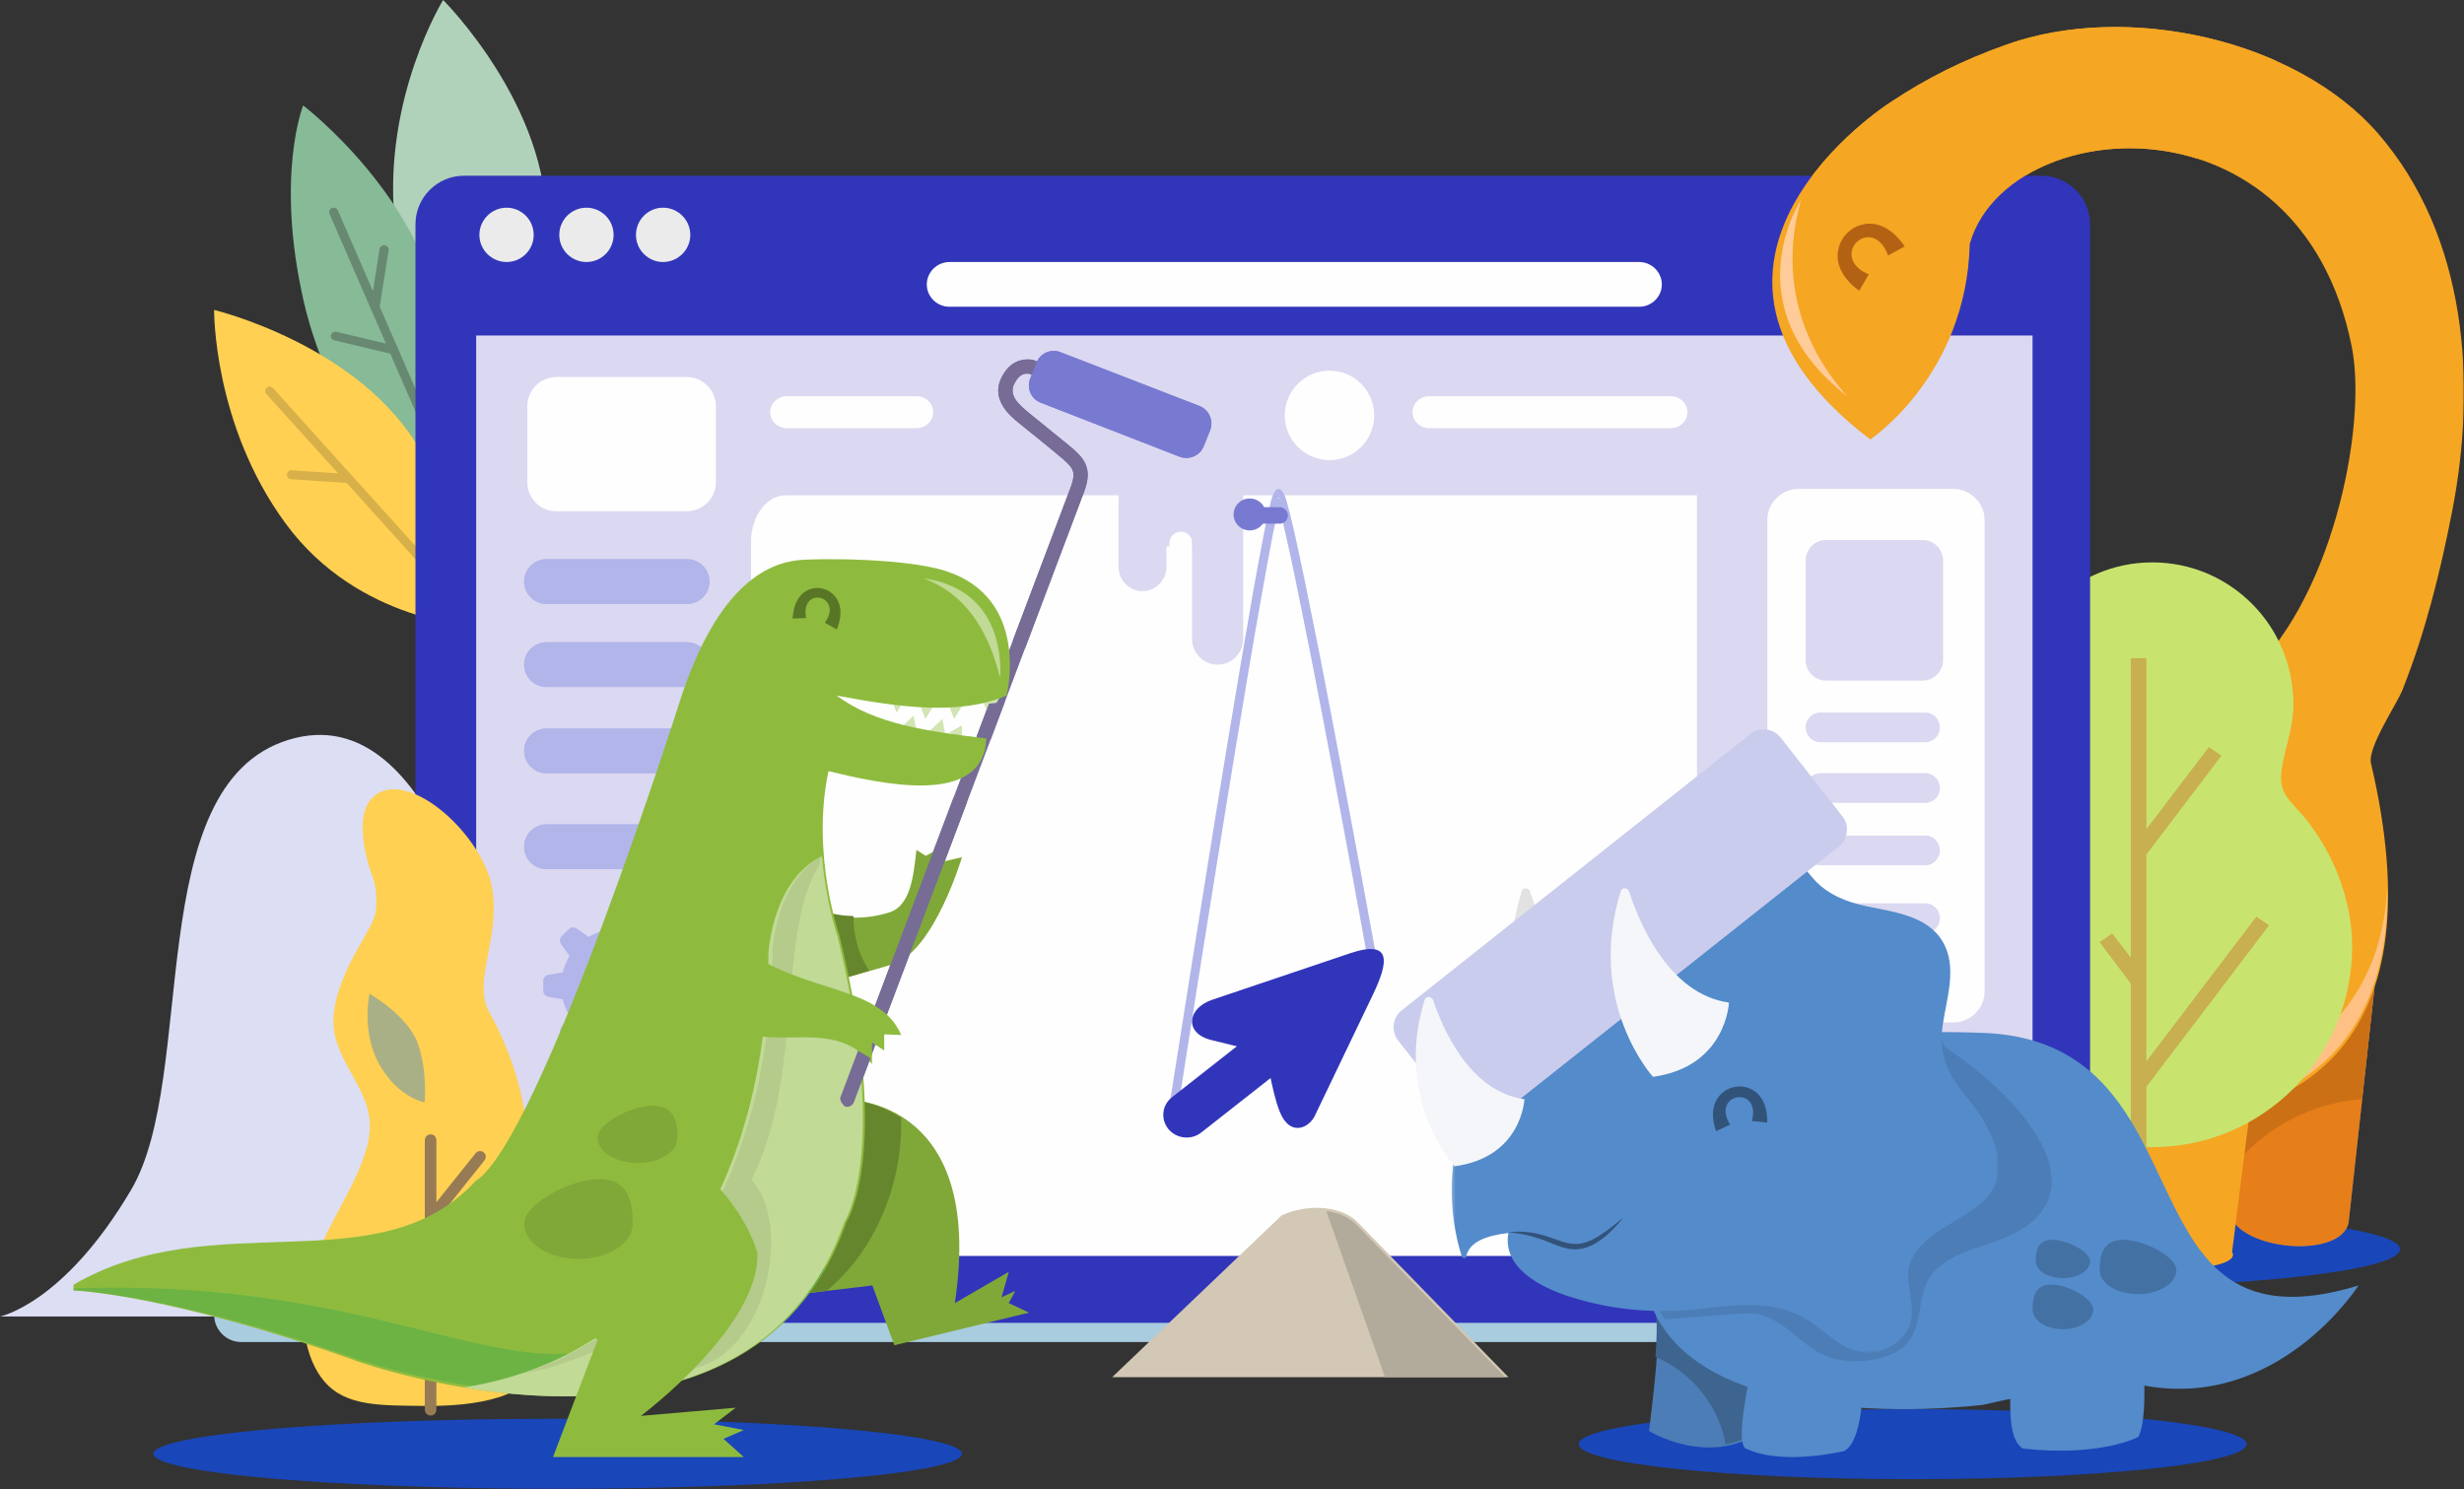 <?xml version="1.0" encoding="UTF-8"?>
<svg width="771px" height="466px" viewBox="0 0 771 466" version="1.1" xmlns="http://www.w3.org/2000/svg" xmlns:xlink="http://www.w3.org/1999/xlink">
    <rect x="0" y="0" width="771" height="466" fill="#333333" stroke="none"/>
    <!-- Generator: Sketch 52.4 (67378) - http://www.bohemiancoding.com/sketch -->
    <title>Hero--illustration</title>
    <desc>Created with Sketch.</desc>
    <defs>
        <polygon id="path-1" points="0.001 0.326 410.767 0.326 410.767 365.573 0.001 365.573"></polygon>
        <polygon id="path-3" points="0 0.541 235.556 0.541 235.556 40.09 0 40.09"></polygon>
        <polygon id="path-5" points="0.641 0.069 171.756 0.069 171.756 165.371 0.641 165.371"></polygon>
    </defs>
    <g id="Welcome" stroke="none" stroke-width="1" fill="none" fill-rule="evenodd">
        <g id="Desktop" transform="translate(-121, -218)">
            <g id="Hero" transform="translate(-57, -71)">
                <g id="Hero--illustration" transform="translate(178, 231)">
                    <g id="Bronto-Body" transform="translate(565.5, 261.5) scale(-1, 1) translate(-565.5, -261.5) translate(360, 62)">
                        <ellipse id="Oval" fill="#1946B9" cx="124.5" cy="386.96" rx="104.5" ry="11.96"></ellipse>
                        <path d="M73,309.884 L73,377.002 C67.509,388.098 36.482,389.651 35.998,377.6 L28,305 L73,309.884 Z" id="Fill-4" fill="#4C7DB6"></path>
                        <path d="M73,309.884 L73,377.002 C67.509,388.098 36.482,389.651 35.998,377.6 L28,305 L73,309.884 Z" id="Fill-6" fill="#E67E19"></path>
                        <path d="M73,362 L73,309.782 L28,305 L31.902,339.971 C48.443,341.191 63.202,349.585 73,362" id="Fill-8" fill="#CC7016"></path>
                        <path d="M172,310 L172,376.947 C166.683,388.045 136.468,389.699 136,377.643 L146.44,310 L172,310 Z" id="Fill-10" fill="#E67E19"></path>
                        <path d="M154.928,352.999 C161.217,352.999 167.287,354.079 173,356 L173,311 L146.031,311 L139,355.339 C144.088,353.85 149.42,352.999 154.928,352.999" id="Fill-12" fill="#CC7016"></path>
                        <g id="Group-16">
                            <mask id="mask-2" fill="white">
                                <use xlink:href="#path-1"></use>
                            </mask>
                            <g id="Clip-15"></g>
                            <path d="M197.844,329.141 C197.844,329.141 -12.066,410.391 29.109,234.851 C30.25,229.994 21.003,216.313 19.29,212.003 C12.108,193.961 7.44,175.165 3.73,156.136 C-4.126,115.882 -0.988,69.845 26.968,37.681 C52.394,8.426 105.395,-3.5 143.21,9.984 C156.856,14.852 167.855,20.288 179.763,28.215 C179.771,28.22 258.1,78.373 185.789,133.541 C185.789,133.541 155.661,113.472 154.653,72.349 C143.21,31.75 51.317,23.566 35.132,104.45 C30.067,129.769 41.595,185.738 69.287,208.772 C325.401,187.704 148.627,332.153 410.767,341.178 C410.767,341.178 298.284,403.376 197.844,329.141 Z" id="Fill-14" fill="#F5A623" mask="url(#mask-2)"></path>
                        </g>
                        <path d="M24.01,274 C23.025,350.545 92.906,352.375 145,343.142 C87.264,345.944 27.353,333.771 24.01,274" id="Fill-17" fill="#FFC083"></path>
                        <path d="M246.578,348.733 C241.626,347.723 237.02,345.961 232.8,343.603 C228.099,342.892 223.401,342.176 218.711,341.357 C218.131,341.257 217.568,341.122 217,341 C280.988,377.332 346.659,364.799 383,352.592 C337.435,357.655 291.848,357.971 246.578,348.733" id="Fill-19" fill="#F47925"></path>
                        <path d="M175,73.101 C176.797,70.539 179.261,67.769 182.767,66.543 C186.285,65.26 190.428,66.336 192.936,68.883 C195.548,71.338 196.691,75.401 195.572,78.957 C194.482,82.518 191.873,85.062 189.255,87 L186.253,81.858 C188.524,80.943 190.49,79.429 191.268,77.508 C192.104,75.632 191.596,73.311 190.057,71.8 C188.529,70.257 186.205,69.795 184.359,70.694 C182.444,71.564 181.066,73.552 180.216,75.981 L175,73.101 Z" id="Fill-21" fill="#B36214"></path>
                        <path d="M130,300.711 C130,305.842 123.059,310 114.499,310 C105.939,310 99,305.842 99,300.711 C99,295.581 111.967,289 120.527,289 C129.087,289 130,295.581 130,300.711" id="Fill-23" fill="#E67E19"></path>
                        <path d="M157,315.038 C157,319.437 151.63,323 145.001,323 C138.373,323 133,319.437 133,315.038 C133,310.64 143.042,305 149.665,305 C156.296,305 157,310.64 157,315.038" id="Fill-25" fill="#E67E19"></path>
                        <path d="M154,292.366 C154,296.03 149.3,299 143.503,299 C137.7,299 133,296.03 133,292.366 C133,288.697 141.787,284 147.587,284 C153.381,284 154,288.697 154,292.366" id="Fill-27" fill="#E67E19"></path>
                        <path d="M91,307.366 C91,311.03 86.3,314 80.503,314 C74.7,314 70,311.03 70,307.366 C70,303.697 78.787,299 84.587,299 C90.381,299 91,303.697 91,307.366" id="Fill-29" fill="#E67E19"></path>
                        <path d="M207.319,58.37 C207.319,58.37 229.513,91.582 193,120 C208.98,102.105 214.083,79.773 206.961,57 L207.319,58.37 Z" id="Fill-31" fill="#FFCB98"></path>
                        <path d="M112,320 L112,386.811 C100.626,396.299 68.928,393.433 72.565,387.826 L64,320 L112,320 Z" id="Fill-33" fill="#F5A623"></path>
                        <path d="M115,321.366 C115,325.03 110.3,328 104.503,328 C98.7,328 94,325.03 94,321.366 C94,317.697 102.787,313 108.587,313 C114.381,313 115,317.697 115,321.366" id="Fill-35" fill="#E67E19"></path>
                        <path d="M208,320 L208,386.721 C202.318,397.888 169.082,399.865 168.582,387.735 L160,320 L208,320 Z" id="Fill-37" fill="#F5A623"></path>
                    </g>
                    <g id="Browser-Window">
                        <g id="Group-5" transform="translate(67, 58)">
                            <path d="M90.608,127 C90.608,127 59.995,106.921 56.437,68.644 C52.933,30.368 71.658,0 71.658,0 C71.658,0 105.174,33.354 103.968,71.686 C102.709,109.963 90.608,127 90.608,127" id="Fill-1" fill="#B1D2BA"></path>
                            <path d="M64.884,162 C64.884,162 36.83,133.217 27.967,94.033 C19.106,54.849 27.857,33 27.857,33 C27.857,33 67.113,62.94 71.079,102.785 C75.052,142.684 64.884,162 64.884,162" id="Fill-3" fill="#87BA97"></path>
                            <path d="M81.966,196 C81.966,196 45.177,194.89 22.397,163.869 C-0.383,132.904 0,97 0,97 C0,97 46.17,108.043 64.868,141.561 C83.565,175.078 81.966,196 81.966,196" id="Fill-5" fill="#FFD052"></path>
                            <path d="M16.36,123.321 C15.863,122.762 15.863,121.871 16.47,121.37 C17.019,120.868 17.843,120.868 18.394,121.425 L43.019,148.747 C43.072,148.802 43.13,148.857 43.182,148.914 L73.637,182.649 C74.13,183.263 74.13,184.097 73.581,184.656 C72.976,185.157 72.152,185.102 71.603,184.546 L41.478,151.145 L24.054,149.975 C23.284,149.918 22.734,149.249 22.79,148.468 C22.844,147.687 23.505,147.13 24.219,147.185 L38.784,148.133 L16.36,123.321 Z" id="Fill-7" fill="#D7B04A"></path>
                            <path d="M36.102,66.932 C35.814,66.209 36.157,65.432 36.844,65.097 C37.586,64.82 38.445,65.154 38.731,65.875 L49.699,91.115 L51.757,77.94 C51.929,77.162 52.612,76.66 53.412,76.772 C54.212,76.883 54.726,77.605 54.613,78.329 L51.814,95.952 L71.867,142.091 C72.209,142.76 71.867,143.594 71.125,143.87 C70.383,144.204 69.581,143.87 69.238,143.149 L55.127,110.684 L37.644,106.514 C36.844,106.348 36.387,105.624 36.56,104.847 C36.788,104.124 37.529,103.678 38.271,103.845 L53.757,107.514 L36.102,66.932 Z" id="Fill-9" fill="#688971"></path>
                        </g>
                        <path d="M0,470 L188,470 C188,470 166.015,421.099 160.203,392.211 C154.333,363.38 136.724,275.388 90.318,289.526 C43.97,303.721 62.021,394.705 41.034,430.356 C19.99,466.063 0,470 0,470" id="Fill-11" fill="#DCDEF3"></path>
                        <path d="M75.465,461 L699.535,461 C704.183,461 708,464.821 708,469.473 C708,474.181 704.183,478 699.535,478 L75.465,478 C70.819,478 67,474.181 67,469.473 C67,464.821 70.819,461 75.465,461" id="Fill-13" fill="#A9CCDF"></path>
                        <path d="M629.401,278.299 C629.401,283.109 630.172,287.756 631.605,292.124 C633.698,297.433 635.295,301.858 632.761,306.503 C629.566,312.143 622.956,316.125 618.272,324.975 C613.645,333.712 611,343.668 611,354.285 C611,388.906 639.042,417 673.473,417 C708.014,417 736,388.906 736,354.285 C736,339.132 729.831,324.421 720.907,313.583 C714.68,306.669 712.641,305.231 714.295,296.77 C715.617,290.078 717.601,285.376 717.601,278.299 C717.601,253.853 697.879,234 673.473,234 C649.125,234 629.401,253.853 629.401,278.299 Z" id="Fill-17" fill="#C8E46E"></path>
                        <polygon id="Fill-19" fill="#C8AF50" points="671.607 465 666.738 465 666.738 365.805 657 352.865 660.917 350.142 666.738 357.695 666.738 264 671.607 264 671.607 317.484 691.14 291.826 695.115 294.491 671.607 325.427 671.607 390.187 706.029 344.867 710 347.587 671.607 398.13"></polygon>
                        <g id="Browser" transform="translate(130, 113)">
                            <path d="M15.138,0 L508.807,0 C517.125,0 524,6.825 524,15.201 L524,343.799 C524,352.121 517.125,359 508.807,359 L15.138,359 C6.82,359 0,352.121 0,343.799 L0,15.201 C0,6.825 6.82,0 15.138,0" id="Fill-23" fill="#3135BA"></path>
                            <polygon id="Fill-25" fill="#DBD8F1" points="19 338 506 338 506 50 19 50"></polygon>
                            <path d="M401,100 L401,338 L105,338 L105,114.611 C105,106.588 109.869,100 115.848,100 L401,100 Z" id="Fill-27" fill="#FEFEFE"></path>
                            <path d="M220,97 L235,97 L235,122.414 C235,126.566 231.593,130 227.47,130 C223.351,130 220,126.566 220,122.414 L220,97 Z" id="Fill-28" fill="#DBD8F1"></path>
                            <path d="M243,97 L259,97 L259,144.984 C259,149.381 255.402,153 250.971,153 C246.6,153 243,149.381 243,144.984 L243,97 Z" id="Fill-29" fill="#DBD8F1"></path>
                            <path d="M230,96 L247,96 L247,116 L243.088,116 L243.088,114.946 C243.088,113 241.466,111.389 239.507,111.389 C237.55,111.389 235.93,113 235.93,114.946 L235.93,116 L230,116 L230,96 Z" id="Fill-30" fill="#DBD8F1"></path>
                            <path d="M28.527,27 C33.192,27 37,23.192 37,18.526 C37,13.808 33.192,10 28.527,10 C23.861,10 20,13.808 20,18.526 C20,23.192 23.861,27 28.527,27" id="Fill-40" fill="#EBEBEB"></path>
                            <path d="M53.5,27 C58.182,27 62,23.192 62,18.526 C62,13.808 58.182,10 53.5,10 C48.82,10 45,13.808 45,18.526 C45,23.192 48.82,27 53.5,27" id="Fill-41" fill="#EBEBEB"></path>
                            <path d="M77.474,27 C82.139,27 86,23.192 86,18.526 C86,13.808 82.139,10 77.474,10 C72.806,10 69,13.808 69,18.526 C69,23.192 72.806,27 77.474,27" id="Fill-43" fill="#EBEBEB"></path>
                            <g id="Group-12" transform="translate(34, 61)">
                                <path d="M6.998,59 L51.002,59 C54.886,59 58,62.172 58,65.999 C58,69.828 54.886,73 51.002,73 L6.998,73 C3.116,73 0,69.828 0,65.999 C0,62.172 3.116,59 6.998,59" id="Fill-101" fill="#B2B5EA"></path>
                                <path d="M6.998,85 L51.002,85 C54.886,85 58,88.172 58,91.999 C58,95.828 54.886,99 51.002,99 L6.998,99 C3.116,99 0,95.828 0,91.999 C0,88.172 3.116,85 6.998,85" id="Fill-102" fill="#B2B5EA"></path>
                                <path d="M6.998,112 L51.002,112 C54.886,112 58,115.118 58,119 C58,122.828 54.886,126 51.002,126 L6.998,126 C3.116,126 0,122.828 0,119 C0,115.118 3.116,112 6.998,112" id="Fill-103" fill="#B2B5EA"></path>
                                <path d="M6.998,142 L51.002,142 C54.886,142 58,145.118 58,148.999 C58,152.828 54.886,156 51.002,156 L6.998,156 C3.116,156 0,152.828 0,148.999 C0,145.118 3.116,142 6.998,142" id="Fill-104" fill="#B2B5EA"></path>
                                <path d="M6.998,59 L51.002,59 C54.886,59 58,62.172 58,65.999 C58,69.828 54.886,73 51.002,73 L6.998,73 C3.116,73 0,69.828 0,65.999 C0,62.172 3.116,59 6.998,59" id="Fill-101" fill="#B2B5EA"></path>
                                <path d="M6.998,85 L51.002,85 C54.886,85 58,88.172 58,91.999 C58,95.828 54.886,99 51.002,99 L6.998,99 C3.116,99 0,95.828 0,91.999 C0,88.172 3.116,85 6.998,85" id="Fill-102" fill="#B2B5EA"></path>
                                <path d="M6.998,112 L51.002,112 C54.886,112 58,115.118 58,119 C58,122.828 54.886,126 51.002,126 L6.998,126 C3.116,126 0,122.828 0,119 C0,115.118 3.116,112 6.998,112" id="Fill-103" fill="#B2B5EA"></path>
                                <path d="M6.998,142 L51.002,142 C54.886,142 58,145.118 58,148.999 C58,152.828 54.886,156 51.002,156 L6.998,156 C3.116,156 0,152.828 0,148.999 C0,145.118 3.116,142 6.998,142" id="Fill-104" fill="#B2B5EA"></path>
                                <path d="M10.047,2 L50.899,2 C55.886,2 60,6.107 60,11.091 L60,34.963 C60,39.947 55.886,44 50.899,44 L10.047,44 C5.058,44 1,39.947 1,34.963 L1,11.091 C1,6.107 5.058,2 10.047,2" id="Fill-105" fill="#FEFEFE"></path>
                                <path d="M33.752,175.087 C35.562,175.526 37.261,176.294 38.853,177.227 L42.363,174.704 C43.183,174.156 44.226,173.992 44.94,174.704 L44.994,174.758 L47.242,177.006 L47.298,177.062 C48.01,177.774 47.9,178.871 47.298,179.694 L44.832,183.203 C45.762,184.74 46.474,186.494 46.913,188.305 L51.191,189.017 C52.178,189.182 53,189.84 53,190.828 L53,190.937 L53,194.117 L53,194.174 C53,195.215 52.178,195.874 51.191,196.039 L46.913,196.751 C46.474,198.562 45.762,200.26 44.832,201.851 L47.298,205.361 C47.9,206.185 48.01,207.226 47.298,207.94 L47.298,207.994 L44.994,210.298 L44.94,210.298 C44.226,211.01 43.183,210.902 42.363,210.298 L38.853,207.829 C37.261,208.762 35.562,209.474 33.752,209.913 L33.04,214.191 C32.875,215.18 32.217,216 31.174,216 L31.12,216 L27.94,216 L27.827,216 C26.843,216 26.183,215.18 26.02,214.191 L25.307,209.913 C23.496,209.474 21.743,208.762 20.205,207.829 L16.697,210.298 C15.875,210.902 14.776,211.01 14.064,210.298 L14.008,210.298 L11.76,207.994 L11.705,207.94 C10.992,207.226 11.156,206.185 11.705,205.361 L14.226,201.851 C13.24,200.26 12.528,198.562 12.089,196.751 L7.867,196.039 C6.824,195.874 6,195.215 6,194.174 L6,194.117 L6,190.937 L6,190.828 C6,189.84 6.824,189.182 7.867,189.017 L12.089,188.305 C12.528,186.494 13.24,184.74 14.226,183.203 L11.705,179.694 C11.102,178.871 10.992,177.774 11.705,177.062 L11.76,177.006 L14.008,174.758 L14.064,174.704 C14.776,173.992 15.817,174.156 16.641,174.704 L20.205,177.227 C21.743,176.294 23.441,175.526 25.25,175.087 L26.02,170.863 C26.183,169.878 26.843,169 27.827,169 L27.884,169 L31.12,169 L31.174,169 C32.161,169 32.819,169.878 32.985,170.863 L33.752,175.087 Z" id="Fill-106" fill="#B2B5EA"></path>
                                <path d="M29.53,185 C33.661,185 37,188.397 37,192.53 C37,196.661 33.661,200 29.53,200 C25.399,200 22,196.661 22,192.53 C22,188.397 25.399,185 29.53,185" id="Fill-107" fill="#DBD8F1"></path>
                                <path d="M398.832,37 L447.111,37 C452.529,37 457,41.376 457,46.745 L457,194.255 C457,199.624 452.529,204 447.111,204 L398.832,204 C393.412,204 389,199.624 389,194.255 L389,46.745 C389,41.376 393.412,37 398.832,37" id="Fill-108" fill="#FEFEFE"></path>
                                <path d="M407.354,53 L437.646,53 C441.152,53 444,55.882 444,59.428 L444,90.572 C444,94.118 441.152,97 437.646,97 L407.354,97 C403.848,97 401,94.118 401,90.572 L401,59.428 C401,55.882 403.848,53 407.354,53" id="Fill-109" fill="#DBD8F1"></path>
                                <path d="M405.558,145.501 L438.496,145.501 C440.992,145.501 443,147.572 443,150.146 C443,152.663 440.992,154.791 438.496,154.791 L405.558,154.791 C403.06,154.791 401,152.663 401,150.146 C401,147.572 403.06,145.501 405.558,145.501 M405.558,125.97 L438.496,125.97 C440.992,125.97 443,128.096 443,130.615 C443,133.19 440.992,135.261 438.496,135.261 L405.558,135.261 C403.06,135.261 401,133.19 401,130.615 C401,128.096 403.06,125.97 405.558,125.97 M405.558,107 L438.496,107 C440.992,107 443,109.069 443,111.643 C443,114.162 440.992,116.289 438.496,116.289 L405.558,116.289 C403.06,116.289 401,114.162 401,111.643 C401,109.069 403.06,107 405.558,107 M405.558,166.709 L438.496,166.709 C440.992,166.709 443,168.78 443,171.355 C443,173.929 440.992,176 438.496,176 L405.558,176 C403.06,176 401,173.929 401,171.355 C401,168.78 403.06,166.709 405.558,166.709" id="Fill-110" fill="#DBD8F1"></path>
                                <path d="M252.027,28 C259.751,28 266,21.711 266,14 C266,6.289 259.751,0 252.027,0 C244.301,0 238,6.289 238,14 C238,21.711 244.301,28 252.027,28" id="Fill-111" fill="#FEFEFE"></path>
                                <path d="M283.14,8 L358.804,8 C361.678,8 364,10.245 364,13.027 C364,15.753 361.678,18 358.804,18 L283.14,18 C280.322,18 278,15.753 278,13.027 C278,10.245 280.322,8 283.14,8" id="Fill-112" fill="#FEFEFE"></path>
                                <path d="M82.204,8 L122.794,8 C125.673,8 128,10.245 128,13.027 C128,15.753 125.673,18 122.794,18 L82.204,18 C79.325,18 77,15.753 77,13.027 C77,10.245 79.325,8 82.204,8" id="Fill-113" fill="#FEFEFE"></path>
                            </g>
                            <path d="M167.094,27 L382.908,27 C386.788,27 390,30.159 390,34.028 C390,37.894 386.788,41 382.908,41 L167.094,41 C163.215,41 160,37.894 160,34.028 C160,30.159 163.215,27 167.094,27" id="Fill-45" fill="#FEFEFE"></path>
                        </g>
                        <path d="M116.728,332.769 C116.728,332.769 107.868,310.558 119.369,305.739 C130.873,300.921 151.568,320.639 154.048,336.259 C156.523,351.822 147.716,365.502 153.11,374.809 C158.449,384.059 168.026,407.155 163.016,420.283 C158.063,433.408 156.906,445.761 160.376,455.398 C163.844,465.035 171.109,470.409 168.412,484.311 C166.319,495.388 148.65,498.159 132.91,497.993 C119.149,497.825 108.361,498.214 101.592,490.459 C95.427,483.424 92.344,469.08 97.905,453.847 C103.683,438.063 115.903,423.162 115.736,410.035 C115.516,396.965 102.142,388.49 104.619,373.81 C107.097,359.134 117.06,348.942 117.662,342.793 C118.215,336.645 116.728,332.769 116.728,332.769" id="Fill-37" fill="#FFD052"></path>
                        <path d="M132.854,403 C132.854,403 124.647,401.574 118.779,391.265 C112.911,380.956 115.628,369 115.628,369 C115.628,369 127.636,375.8 130.735,384.575 C133.831,393.294 132.854,403 132.854,403" id="Fill-38" fill="#AAB086"></path>
                        <path d="M169.208,445 C169.208,445 180.132,443.25 187.959,430.507 C195.783,417.765 192.165,403 192.165,403 C192.165,403 176.159,411.367 172.008,422.196 C167.864,433.023 169.208,445 169.208,445" id="Fill-39" fill="#AAB086"></path>
                        <path d="M353.273,182.834 C354.335,183.498 354.614,184.827 354,185.877 C353.33,186.929 351.934,187.207 350.873,186.541 L342.893,181.562 C342.054,181.286 341.162,181.23 340.38,181.507 C339.431,181.839 338.479,182.668 337.42,184.107 C336.473,185.6 336.526,187.095 337.083,188.534 C337.81,190.304 339.206,192.075 340.492,193.625 C343.617,197.331 346.518,200.818 349.423,204.304 L349.813,204.745 C352.826,208.342 354.557,210.665 354.892,213.377 C355.284,216.199 354.222,218.856 351.542,222.949 L245.487,394.928 C244.819,395.923 243.423,396.255 242.418,395.591 C242.418,395.591 241.022,393.544 241.692,392.548 L347.804,220.571 C349.868,217.417 350.705,215.535 350.483,213.986 C350.26,212.381 348.866,210.556 346.351,207.568 L345.961,207.07 C343.003,203.529 340.043,199.931 337.083,196.445 C335.521,194.62 333.847,192.518 332.953,190.138 C331.894,187.427 331.781,184.55 333.735,181.616 L333.79,181.562 C335.411,179.293 337.142,177.964 338.926,177.357 C340.827,176.693 342.668,176.805 344.565,177.412 L344.846,177.523 L353.273,182.834 Z" id="Fill-42" fill="#766C96" transform="translate(298.24, 286.421) rotate(-11) translate(-298.24, -286.421) "></path>
                        <path d="M335.329,164.983 L374.808,189.811 C377.509,191.545 378.296,195.179 376.61,197.864 L373.683,202.393 C371.997,205.078 368.343,205.859 365.642,204.182 L326.219,179.299 C323.465,177.565 322.678,173.986 324.42,171.246 L327.288,166.772 C328.975,164.032 332.631,163.251 335.329,164.983" id="Fill-55" fill="#787AD2" transform="translate(350.496, 184.564) rotate(-11) translate(-350.496, -184.564) "></path>
                        <path d="M136.54,499.219 C136.54,500.22 135.764,501 134.764,501 C133.761,501 132.928,500.22 132.928,499.219 L132.928,472.224 L115.416,450.237 C114.749,449.458 114.915,448.345 115.694,447.677 C116.416,447.064 117.583,447.231 118.195,448.011 L132.928,466.49 L132.928,414.836 C132.928,413.835 133.761,413 134.764,413 C135.764,413 136.54,413.835 136.54,414.836 L136.54,434.262 L148.83,418.901 C149.44,418.121 150.554,418.009 151.33,418.622 C152.107,419.234 152.219,420.348 151.609,421.127 L136.54,439.995 L136.54,499.219 Z" id="Fill-61" fill="#967B54"></path>
                        <path d="M401.032,438.361 C408.008,435.046 419.079,434.764 424.781,440.496 L472,489 L348,489 L401.032,438.361 Z" id="Fill-114" fill="#D2C8B5"></path>
                        <path d="M415,437 C418.61,437.498 421.947,438.829 424.353,441.208 L471,489 L433.375,489 L415,437 Z" id="Fill-115" fill="#B2AA9A"></path>
                        <g id="Hanging-Arrow" transform="translate(364, 211)">
                            <path d="M36.082,2.761 C35.801,2.761 35.913,2.872 36.082,3.203 C36.195,2.872 36.305,2.761 36.082,2.761 M4.806,192.826 C4.692,193.545 3.969,194.097 3.187,193.986 C2.462,193.877 1.902,193.158 2.014,192.384 C2.068,192.164 14.189,114.281 23.739,57.721 C25.303,48.496 26.755,39.934 28.04,32.588 C29.38,25.02 30.609,18.504 31.614,13.311 C32.396,9.388 33.066,6.241 33.623,4.086 C34.295,1.434 35.133,0 36.082,0 C37.03,0 37.927,1.434 38.652,4.086 C39.264,6.241 40.104,9.445 40.996,13.476 C42.001,17.839 43.118,23.254 44.403,29.385 C45.8,36.234 47.307,43.746 48.871,51.534 C57.139,93.899 66.968,148.141 66.968,148.252 C67.134,149.026 66.633,149.743 65.849,149.852 C65.124,150.018 64.397,149.521 64.23,148.747 C64.23,148.582 54.512,94.894 46.135,52.086 C44.515,44.022 43.008,36.454 41.666,29.936 C40.439,23.86 39.264,18.504 38.26,14.084 C37.479,10.493 36.752,7.566 36.138,5.411 C35.69,7.455 35.078,10.328 34.351,13.862 C33.346,18.944 32.173,25.519 30.832,33.03 C29.437,40.708 27.985,49.214 26.475,58.161 C16.981,114.392 4.806,192.606 4.806,192.826" id="Fill-135" fill="#B2B5EA"></path>
                            <path d="M15.24,159.904 L58.28,145.389 C71.755,140.828 70.446,148.114 65.591,158.291 L47.37,196.278 C45.679,199.837 39.678,203.062 36.405,194.83 C33.678,187.935 32.587,176.811 31.496,176.534 L14.967,172.473 C6.513,170.36 7.44,162.572 15.24,159.904" id="Fill-136" fill="#3135BA"></path>
                            <path d="M38.088,162.613 C41.239,160.102 45.798,160.593 48.382,163.596 C50.915,166.654 50.411,171.13 47.314,173.586 L11.873,201.431 C8.778,203.888 4.166,203.397 1.636,200.394 C-0.899,197.336 -0.446,192.86 2.703,190.402 L38.088,162.613 Z" id="Fill-137" fill="#3135BA"></path>
                            <path d="M27.066,3 C29.036,3 30.725,4.111 31.569,5.722 L36.409,5.722 C37.816,5.722 39,6.888 39,8.332 C39,9.722 37.816,10.888 36.409,10.888 L31.174,10.888 C30.273,12.165 28.756,13 27.066,13 C24.252,13 22,10.778 22,7.999 C22,5.222 24.252,3 27.066,3" id="Fill-138" fill="#787AD2"></path>
                        </g>
                        <path d="M558.056,397 L614.944,397 C618.278,397 621,399.766 621,403.086 L621,431.969 C621,435.289 618.278,438 614.944,438 L558.056,438 C554.722,438 552,435.289 552,431.969 L552,403.086 C552,399.766 554.722,397 558.056,397" id="Fill-139" fill="#A1C2ED"></path>
                    </g>
                    <g id="Bronto-Body" transform="translate(633.5, 131) scale(-1, 1) translate(-633.5, -131) translate(554, 66)">
                        <path d="M0.784,11.034 C27.039,-0.627 59.605,-3.146 85.21,5.984 C98.856,10.852 109.855,16.288 121.763,24.215 C121.771,24.22 200.1,74.373 127.789,129.541 C127.789,129.541 97.661,109.472 96.653,68.349 C89.992,44.716 56.071,32.067 25.691,41.576 L0.784,11.034 Z" id="Combined-Shape" fill="#F5A623"></path>
                        <path d="M117,69.101 C118.797,66.539 121.261,63.769 124.767,62.543 C128.285,61.26 132.428,62.336 134.936,64.883 C137.548,67.338 138.691,71.401 137.572,74.957 C136.482,78.518 133.873,81.062 131.255,83 L128.253,77.858 C130.524,76.943 132.49,75.429 133.268,73.508 C134.104,71.632 133.596,69.311 132.057,67.8 C130.529,66.257 128.205,65.795 126.359,66.694 C124.444,67.564 123.066,69.552 122.216,71.981 L117,69.101 Z" id="Fill-21" fill="#B36214"></path>
                        <path d="M149.319,54.37 C149.319,54.37 171.513,87.582 135,116 C150.98,98.105 156.083,75.773 148.961,53 L149.319,54.37 Z" id="Fill-31" fill="#FFCB98"></path>
                    </g>
                    <g id="Rex" transform="translate(23, 233)">
                        <ellipse id="Oval" fill="#1946B9" cx="151.5" cy="279.96" rx="126.5" ry="10.96"></ellipse>
                        <path d="M240.075,169.008 C240.075,169.008 285.666,166.882 275.774,232.813 L292.652,223.029 L290.396,231.006 L294.697,228.983 L292.652,232.813 L299,235.791 L256.847,246 L249.967,227.284 L219,231.006 L240.075,169.008 Z" id="Fill-1" fill="#80A838"></path>
                        <path d="M258.972,174.853 C249.521,168.541 239.675,169.008 239.675,169.008 L219,231 L235.722,228.951 C251.159,216.115 259.547,195.077 258.972,174.853" id="Fill-3" fill="#66862D"></path>
                        <polygon id="Fill-8" fill="#D2E4B2" points="256 44 257.562 48 260 44"></polygon>
                        <polygon id="Fill-10" fill="#D2E4B2" points="265 46 266.562 50 269 46"></polygon>
                        <polygon id="Fill-12" fill="#D2E4B2" points="274 46 275.563 50 278 46"></polygon>
                        <polygon id="Fill-14" fill="#D2E4B2" points="284 43 286.345 49 290 43"></polygon>
                        <polygon id="Fill-16" fill="#D2E4B2" points="278 56 277.992 52 274 54.255"></polygon>
                        <polygon id="Fill-18" fill="#D2E4B2" points="273 56 271.876 50 267 54.509"></polygon>
                        <polygon id="Fill-20" fill="#D2E4B2" points="264 55 262.875 49 258 53.509"></polygon>
                        <path d="M234,110.503 C241.337,112.766 248.454,112.71 255.37,110.503 C261.957,108.403 262.869,98.891 263.749,91 L266.683,92.839 L270.037,91 L272.551,94.54 L278,93.264 C278,93.264 269.207,123.102 255.999,126.894 L238.188,132 L234,110.503 Z" id="Fill-22" fill="#80A838"></path>
                        <path d="M244.077,111.689 C240.766,111.627 237.406,111.083 234,110 L238.154,132 L249,128.791 C245.864,123.967 244.014,118.308 244.077,111.689" id="Fill-24" fill="#66862D"></path>
                        <path d="M0,228.868 C0,228.868 29.903,229.923 88.732,250.982 C88.732,250.982 211.207,294.866 241.856,207.471 C241.856,207.471 256.27,185.791 239.669,117.754 C239.669,117.754 230.703,92.342 236.236,66.336 C252.591,70.279 284.886,77.673 285.599,56.098 C267.144,53.855 250.933,51.713 238.77,42.668 C258.22,46.337 277.207,49.017 291.973,42.668 C291.973,42.668 299.689,12.258 272.817,3.66 C264.258,0.92 246.175,-0.47 229.079,0.143 C220.273,0.458 203.005,4.513 190.236,42.882 C190.236,42.882 146.197,181.864 125.766,194.653 C95.544,227.484 43.841,201.476 0,227.056 L0,228.868 Z" id="Fill-26" fill="#8EBB3E"></path>
                        <g id="Group-30" transform="translate(0, 221)">
                            <mask id="mask-4" fill="white">
                                <use xlink:href="#path-3"></use>
                            </mask>
                            <g id="Clip-29"></g>
                            <path d="M193.476,8.845 C146.46,54.113 115.166,3.291 -0,7.196 L-0,7.755 C-0,7.755 30.09,8.785 88.829,29.343 C88.829,29.343 197.322,67.302 235.556,0.541 C222.083,4.635 207.99,7.403 193.476,8.845" id="Fill-28" fill="#6CB344" mask="url(#mask-4)"></path>
                        </g>
                        <path d="M217.469,122.835 C216.944,192.131 185.888,249.203 122,259.213 C160.425,265.646 220.947,265.47 241.184,207.561 C241.184,207.561 255.584,185.917 239.068,117.992 C239.068,117.992 235.377,107.445 234.224,93 C222.77,98.297 218.488,112.61 217.469,122.835" id="Fill-31" fill="#C1DA96"></path>
                        <path d="M170.806,244.595 C180.865,238.442 188.008,261.031 194.488,253.155 C216.589,247.883 225.259,208.914 212.159,194.141 C228.702,161.421 219.837,117.493 233.448,95.455 C233.448,94.889 233.62,93.987 234,93 C223.651,98.822 219.678,112.346 218.702,122.147 C218.224,185.254 192.562,238.249 140,255 C141.408,254.723 142.815,254.455 144.231,254.155 C153.722,252.243 161.315,248.419 170.806,244.595" id="Fill-33" fill="#B4CB8C"></path>
                        <path d="M136,232.64 L164.055,244.188 L150.029,281 L209.75,281 L203.388,275.288 L209.75,272.544 L200.423,270.741 L207.206,265.555 L177.536,268.104 C177.536,268.104 214.836,240.254 213.986,217.126 C213.986,217.126 208.901,196.133 183.046,182 L136,232.64 Z" id="Fill-35" fill="#8EBB3E"></path>
                        <path d="M194,134.679 C209.744,162.613 234.494,139.03 249.84,158 L249.84,151.242 L253.677,153.767 L253.677,148.713 L259,148.909 C251.937,132.633 228.585,136.503 208.454,121 L194,134.679 Z" id="Fill-37" fill="#8EBB3E"></path>
                        <path d="M225,18.575 C225.165,16.291 225.664,13.625 227.364,11.545 C229.052,9.423 231.987,8.554 234.453,9.219 C236.951,9.789 239.138,11.922 239.75,14.576 C240.385,17.225 239.715,19.802 238.817,22 L235.097,19.885 C236.156,18.461 236.809,16.774 236.582,15.272 C236.41,13.778 235.251,12.508 233.752,12.131 C232.254,11.731 230.66,12.308 229.856,13.564 C229,14.826 228.883,16.593 229.251,18.44 L225,18.575 Z" id="Fill-39" fill="#597627"></path>
                        <path d="M289.891,37 C289.891,37 292.997,9.758 266,6 C278.265,10.507 286,21.151 289.891,37" id="Fill-41" fill="#C1DA96"></path>
                        <path d="M175,207.942 C175,214.05 167.39,219 158,219 C148.61,219 141,214.05 141,207.942 C141,201.835 155.221,194 164.611,194 C174.001,194 175,201.835 175,207.942" id="Fill-43" fill="#80A838"></path>
                        <path d="M189,181.038 C189,185.436 183.405,189 176.501,189 C169.597,189 164,185.436 164,181.038 C164,176.64 174.458,171 181.361,171 C188.265,171 189,176.64 189,181.038" id="Fill-45" fill="#80A838"></path>
                    </g>
                    <g id="Roller" transform="translate(262, 159)">
                        <path d="M47.47,119.198 L52.41,118.699 L48.025,130.328 L43.65,129.32 L47.47,119.198 Z M54.921,99.454 L72.329,53.324 C73.753,49.834 74.216,47.827 73.701,46.348 C73.177,44.816 71.46,43.29 68.421,40.836 L67.943,40.422 C64.364,37.511 60.772,34.544 57.201,31.687 C55.32,30.193 53.276,28.449 51.944,26.284 C50.386,23.825 49.727,21.022 51.085,17.769 L51.129,17.705 C52.287,15.169 53.733,13.534 55.368,12.598 C57.107,11.583 58.936,11.341 60.914,11.575 L61.211,11.631 L70.497,15.237 C71.665,15.686 72.194,16.937 71.791,18.085 C71.334,19.246 70.016,19.784 68.847,19.333 L60.064,15.968 C59.188,15.858 58.302,15.973 57.587,16.394 C56.718,16.901 55.943,17.897 55.177,19.511 C54.533,21.157 54.87,22.615 55.692,23.921 C56.743,25.52 58.451,26.992 60.009,28.268 C63.785,31.31 67.297,34.179 70.814,37.046 L71.281,37.405 C74.925,40.362 77.068,42.311 77.914,44.909 C78.837,47.605 78.302,50.415 76.452,54.945 L58.73,101.939 L54.921,99.454 Z M36.38,148.585 L40.629,149.941 L15.594,216.329 C14.517,215.457 13.247,214.599 11.786,213.756 L36.38,148.585 Z M10.384,230.146 L5.16,244 C4.695,245.105 3.387,245.697 2.275,245.237 C2.275,245.237 0.513,243.493 0.981,242.388 L6.477,227.823 L10.384,230.146 Z" id="Combined-Shape" fill="#766C96"></path>
                        <path d="M73.329,5.983 L112.808,30.811 C115.509,32.545 116.296,36.179 114.61,38.864 L111.683,43.393 C109.997,46.078 106.343,46.859 103.642,45.182 L64.219,20.299 C61.465,18.565 60.678,14.986 62.42,12.246 L65.288,7.772 C66.975,5.032 70.631,4.251 73.329,5.983" id="Fill-55" fill="#787AD2" transform="translate(88.496, 25.564) rotate(-11) translate(-88.496, -25.564) "></path>
                    </g>
                    <g id="Trike" transform="translate(579, 401) scale(-1, 1) translate(-579, -401) translate(420, 281)">
                        <ellipse id="Oval" fill="#1946B9" cx="139.5" cy="228.96" rx="104.5" ry="10.96"></ellipse>
                        <path d="M219.442,188 C218.296,196.501 221.337,218.803 222,224.828 C222,224.828 203.491,236.348 186.862,225.002 L182,193.346 L219.442,188 Z" id="Fill-8" fill="#4C7DB6"></path>
                        <path d="M220,201.639 C219.595,196.219 219.432,191.149 219.867,188 L182,193.278 L186.919,224.529 C190.611,226.988 194.394,228.359 198.054,229 C200.207,216.798 208.689,206.513 220,201.639" id="Fill-10" fill="#3E6590"></path>
                        <path d="M68.398,191 C68.398,191 64.932,219.326 68.915,226.708 C68.915,226.708 80.593,233.026 105.071,230.331 C110.827,226.555 108.73,211.528 108.141,198.657 L68.398,191 Z" id="Fill-12" fill="#548BCA"></path>
                        <path d="M155.068,204 C155.068,204 153.95,226.699 160.778,231.062 C160.778,231.062 180.599,235.984 192.043,230.141 C194.254,227.476 192.222,216.47 190.104,205.296 L155.068,204 Z" id="Fill-14" fill="#548BCA"></path>
                        <path d="M0,179.293 C0,179.293 24.811,218.193 66.812,210.672 C66.812,210.672 78.753,207.72 117.436,216.64 C117.436,216.64 235.826,231.965 223.033,159.744 C221.344,140.715 219.756,95.796 115.777,100.318 C45,104.577 76.088,202.551 0,179.293" id="Fill-16" fill="#548BCA"></path>
                        <path d="M223.071,157.279 C221.51,139.721 220.024,99.184 130.918,100.013 C130.725,101.977 130.17,103.733 128.896,105.008 C108.618,118.519 86.652,142.16 100.165,157.36 C108.592,166.837 122.582,165.838 131.719,173.855 C138.401,179.718 135.973,188.928 140.122,195.839 C144.454,203.053 158.344,204.366 165.644,201.776 C174.028,198.801 178.522,190.546 187.763,188.251 C191.644,187.288 216.804,190.137 217.031,189.827 C222.883,181.87 225.559,171.296 223.071,157.279" id="Fill-18" fill="#4C7DB6"></path>
                        <path d="M81,174.481 C81,178.633 75.627,182 69,182 C62.371,182 57,178.633 57,174.481 C57,170.327 67.038,165 73.667,165 C80.295,165 81,170.327 81,174.481" id="Fill-20" fill="#4471A4"></path>
                        <path d="M102,186.809 C102,190.228 97.748,193 92.499,193 C87.252,193 83,190.228 83,186.809 C83,183.387 90.949,179 96.194,179 C101.441,179 102,183.387 102,186.809" id="Fill-22" fill="#4471A4"></path>
                        <path d="M101,171.692 C101,174.623 97.195,177 92.499,177 C87.805,177 84,174.623 84,171.692 C84,168.761 91.112,165 95.806,165 C100.5,165 101,168.761 101,171.692" id="Fill-24" fill="#4471A4"></path>
                        <path d="M251.777,114 C251.777,114 272.768,90.964 261.855,55.898 C261.453,54.604 259.635,54.756 259.22,56.05 C256.139,65.601 246.938,88.113 228,90.763 C228,90.763 228.79,110.827 251.777,114 Z" id="Fill-1" fill="#E2E2E2"></path>
                        <g id="Group-28" transform="translate(112, 35)">
                            <mask id="mask-6" fill="white">
                                <use xlink:href="#path-5"></use>
                            </mask>
                            <g id="Clip-27"></g>
                            <path d="M167.284,135.56 C166.503,130.701 161.055,128.676 154.019,127.873 C156,138.851 143.715,144.997 134.7,147.848 C121.018,152.193 107.186,153.197 92.959,151.529 C82.447,150.297 71.294,148.959 61.614,154.335 C55.078,157.968 49.903,164.933 41.915,165.357 C36.35,165.645 30.1,161.63 28.341,156.356 C26.088,149.59 31.042,142.588 27.762,135.965 C24.636,129.654 17.231,126.069 11.541,122.434 C7.312,119.736 2.631,116.434 1.2,111.314 C-0.739,104.363 2.692,96.582 6.469,90.873 C9.125,86.852 12.503,83.312 15.008,79.199 C18.055,74.176 18.951,68.864 18.148,63.037 C16.968,54.497 13.372,44.702 18.148,36.636 C22.937,28.543 33.556,27.385 41.889,25.627 C48.209,24.296 54.124,22.006 58.527,17.062 C61.188,14.081 63.499,10.788 66.193,7.825 C72.131,1.294 84.529,-4.525 90.335,5.351 C94.624,12.645 91.669,22.434 96.795,29.419 C102.424,37.086 113.671,34.966 121.04,40.143 C127.952,44.992 126.583,55.504 129.921,62.254 C137.293,77.159 158.135,75.894 166.15,90.004 C173.371,102.691 172.967,121.59 168.611,135.17 C168.432,135.734 167.733,135.85 167.284,135.56 Z" id="Fill-26" fill="#548BCA" mask="url(#mask-6)"></path>
                        </g>
                        <path d="M158.288,60.612 L294.263,30.704 C297.91,29.923 301.503,32.215 302.277,35.904 L308.851,66.426 C309.625,70.06 307.303,73.692 303.711,74.475 L167.679,104.381 C164.091,105.221 160.499,102.873 159.723,99.183 L153.148,68.662 C152.376,65.029 154.696,61.395 158.288,60.612" id="Fill-94" fill="#CACCED" transform="translate(231, 67.552) scale(-1, 1) rotate(-26) translate(-231, -67.552) "></path>
                        <path d="M282.848,142 C282.848,142 301.982,121.361 292.23,89.899 C291.829,88.605 289.99,88.755 289.558,90.044 C286.604,98.879 278.143,118.648 261,121.01 C261,121.01 261.726,139.135 282.848,142 Z" id="Fill-35" fill="#F5F6F9"></path>
                        <path d="M220.776,114 C220.776,114 241.769,90.967 230.855,55.9 C230.452,54.603 228.637,54.756 228.221,56.049 C225.142,65.6 215.937,88.112 197,90.764 C197,90.764 197.792,110.829 220.776,114 Z" id="Fill-31" fill="#F5F6F9"></path>
                        <path d="M230,158 C232.548,160.106 235.102,162.191 237.832,163.898 C240.557,165.587 243.592,166.746 246.639,166.171 C249.686,165.685 252.726,164.135 256.005,163.344 C259.267,162.467 262.702,162.244 266,162.665 C262.678,162.915 259.468,163.576 256.4,164.624 C253.314,165.628 250.421,167.243 246.907,167.866 C245.158,168.137 243.293,167.998 241.621,167.432 C239.948,166.857 238.434,166.004 237.074,165.002 C234.335,163.013 232.067,160.567 230,158" id="Fill-29" fill="#325379"></path>
                        <path d="M185,128.311 C185.007,125.754 185.365,122.745 187.141,120.291 C188.898,117.793 192.179,116.586 195.044,117.128 C197.939,117.56 200.605,119.754 201.516,122.66 C202.449,125.558 201.891,128.48 201.04,131 L196.627,128.947 C197.724,127.276 198.335,125.346 197.956,123.692 C197.64,122.044 196.217,120.723 194.479,120.425 C192.736,120.102 190.965,120.871 190.144,122.337 C189.267,123.812 189.274,125.787 189.842,127.812 L185,128.311 Z" id="Fill-37" fill="#325379"></path>
                    </g>
                </g>
            </g>
        </g>
    </g>
</svg>